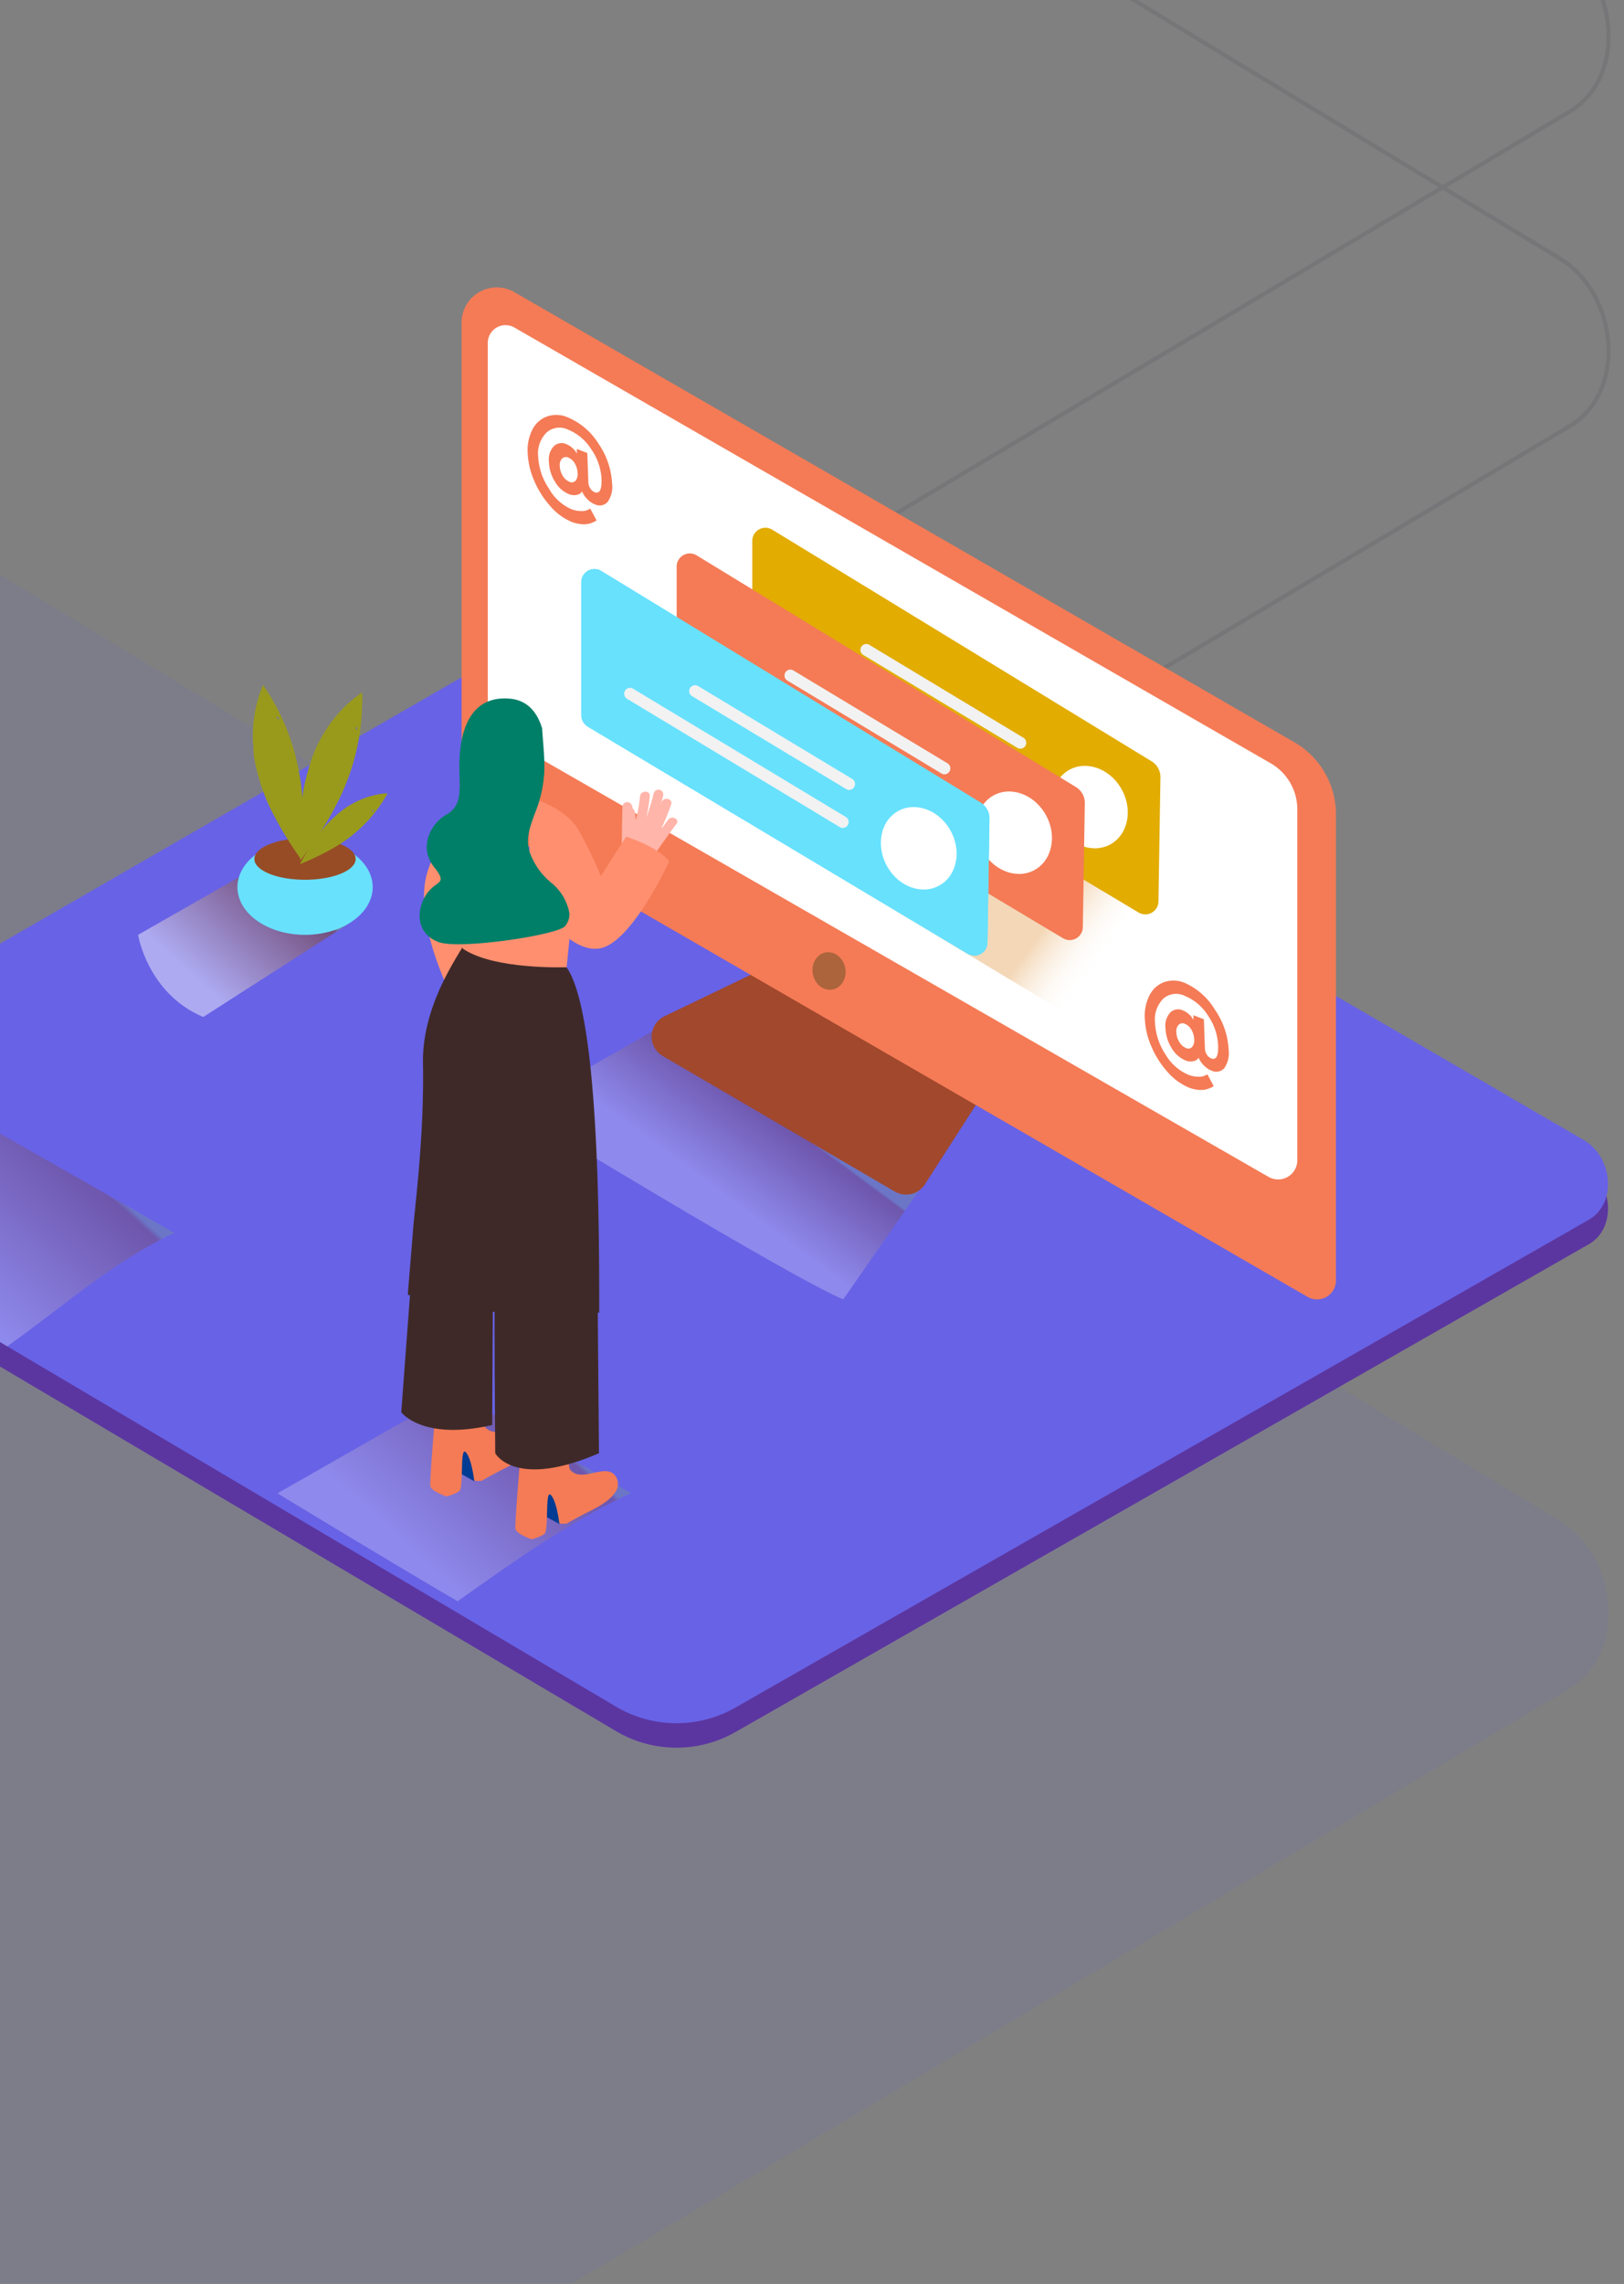 <?xml version="1.0" encoding="utf-8"?>
<svg id="master-artboard" xmlns="http://www.w3.org/2000/svg" viewBox="0 0 628.681 883.917" width="628.681px" height="883.917px" xmlns:xlink="http://www.w3.org/1999/xlink"><rect x="0" y="0" width="628.681" height="883.917" fill="#808080" stroke="none"/><defs><linearGradient x1="61.181%" y1="36.82%" x2="40.788%" y2="55.54%" id="a"><stop stop-color="#78B46A" offset="0%"/><stop stop-color="#7F3500" offset="3%"/><stop stop-color="#FFF" offset="100%"/></linearGradient><linearGradient x1="82.186%" y1="28.519%" x2="29.852%" y2="62.464%" id="b"><stop stop-color="#78B46A" offset="0%"/><stop stop-color="#7F3500" offset="3%"/><stop stop-color="#FFF" offset="100%"/></linearGradient><linearGradient x1="80.66%" y1="21.864%" x2="21.557%" y2="66.62%" id="c"><stop stop-color="#78B46A" offset="0%"/><stop stop-color="#7F3500" offset="3%"/><stop stop-color="#FFF" offset="100%"/></linearGradient><linearGradient x1="81.016%" y1="60.589%" x2="67.462%" y2="55.277%" id="d"><stop stop-color="#FFF" stop-opacity="0" offset="0%"/><stop stop-color="#DC841E" offset="99%"/></linearGradient><linearGradient x1="82.183%" y1="27.537%" x2="29.857%" y2="62.324%" id="e"><stop stop-color="#78B46A" offset="0%"/><stop stop-color="#7F3500" offset="3%"/><stop stop-color="#FFF" offset="100%"/></linearGradient><filter x="-97.9%" y="-76.3%" width="295.8%" height="313.7%" filterUnits="objectBoundingBox" id="filter-1"><feOffset dy="25" in="SourceAlpha" result="shadowOffsetOuter1"/><feGaussianBlur stdDeviation="25" in="shadowOffsetOuter1" result="shadowBlurOuter1"/><feColorMatrix values="0 0 0 0 0.209 0 0 0 0 0.069 0 0 0 0 0.478 0 0 0 0.497 0" in="shadowBlurOuter1"/></filter><path id="path-1" d="M0 27.756v53.87l41.968 24.035 47.387-28.025v-53.87"/><linearGradient id="linear-gradient" x1="1.78" y1="537.83" x2="1.58" y2="537.64" gradientTransform="matrix(52.93 0 0 -35.76 42.83 19334.13)" gradientUnits="userSpaceOnUse"><stop offset="0" stop-color="#7f3500"/><stop offset="1" stop-color="#231f20" stop-opacity="0"/></linearGradient><linearGradient id="linear-gradient-2" x1="1.82" y1="531.01" x2="1.3" y2="530.67" gradientTransform="matrix(43.55 0 0 -25.69 29.51 13785.7)" gradientUnits="userSpaceOnUse"><stop offset=".03" stop-color="#7f3500"/><stop offset="1" stop-color="#231f20" stop-opacity="0"/></linearGradient><linearGradient id="linear-gradient-3" x1="1.33" y1="520.5" x2=".74" y2="520.06" gradientTransform="matrix(26.11 0 0 -17.98 42.05 9434.58)" gradientUnits="userSpaceOnUse"><stop offset="0" stop-color="#843c09" stop-opacity=".85"/><stop offset="1" stop-color="#231f20" stop-opacity="0"/></linearGradient><linearGradient id="linear-gradient-4" x1="2.04" y1="537.08" x2="1.9" y2="537.14" gradientTransform="matrix(64.69 0 0 -34.67 47.7 18696.01)" gradientUnits="userSpaceOnUse"><stop offset="0" stop-color="#fff" stop-opacity="0"/><stop offset=".99" stop-color="#dc841e"/></linearGradient><linearGradient id="linear-gradient-5" x1="1.83" y1="531.61" x2="1.31" y2="531.26" gradientTransform="matrix(43.54 0 0 -26.33 -26.72 14107.68)" xlink:href="#linear-gradient-2"/><linearGradient x1="61.181%" y1="36.82%" x2="40.788%" y2="55.54%" id="gradient-1"><stop stop-color="#78B46A" offset="0%"/><stop stop-color="#7F3500" offset="3%"/><stop stop-color="#FFF" offset="100%"/></linearGradient><linearGradient x1="82.186%" y1="28.519%" x2="29.852%" y2="62.464%" id="gradient-2"><stop stop-color="#78B46A" offset="0%"/><stop stop-color="#7F3500" offset="3%"/><stop stop-color="#FFF" offset="100%"/></linearGradient><linearGradient x1="80.66%" y1="21.864%" x2="21.557%" y2="66.62%" id="gradient-3"><stop stop-color="#78B46A" offset="0%"/><stop stop-color="#7F3500" offset="3%"/><stop stop-color="#FFF" offset="100%"/></linearGradient><linearGradient x1="81.016%" y1="60.589%" x2="67.462%" y2="55.277%" id="gradient-4"><stop stop-color="#FFF" stop-opacity="0" offset="0%"/><stop stop-color="#DC841E" offset="99%"/></linearGradient><linearGradient x1="82.183%" y1="27.537%" x2="29.857%" y2="62.324%" id="gradient-5"><stop stop-color="#78B46A" offset="0%"/><stop stop-color="#7F3500" offset="3%"/><stop stop-color="#FFF" offset="100%"/></linearGradient><linearGradient x1="61.181%" y1="36.82%" x2="40.788%" y2="55.54%" id="gradient-6"><stop stop-color="#78B46A" offset="0%"/><stop stop-color="#7F3500" offset="3%"/><stop stop-color="#FFF" offset="100%"/></linearGradient><linearGradient x1="82.186%" y1="28.519%" x2="29.852%" y2="62.464%" id="gradient-7"><stop stop-color="#78B46A" offset="0%"/><stop stop-color="#7F3500" offset="3%"/><stop stop-color="#FFF" offset="100%"/></linearGradient><linearGradient x1="80.66%" y1="21.864%" x2="21.557%" y2="66.62%" id="gradient-8"><stop stop-color="#78B46A" offset="0%"/><stop stop-color="#7F3500" offset="3%"/><stop stop-color="#FFF" offset="100%"/></linearGradient><linearGradient x1="81.016%" y1="60.589%" x2="67.462%" y2="55.277%" id="gradient-9"><stop stop-color="#FFF" stop-opacity="0" offset="0%"/><stop stop-color="#DC841E" offset="99%"/></linearGradient><linearGradient x1="82.183%" y1="27.537%" x2="29.857%" y2="62.324%" id="gradient-10"><stop stop-color="#78B46A" offset="0%"/><stop stop-color="#7F3500" offset="3%"/><stop stop-color="#FFF" offset="100%"/></linearGradient></defs><rect id="ee-background" x="0" y="0" width="628.681" height="883.917" style="fill: white; fill-opacity: 0; pointer-events: none;"/><g transform="matrix(1.555, 0, 0, 1.623, -877.876, -470.87)"><g fill-rule="nonzero" fill="none" opacity=".099"><path d="M468.755 937.353L19.744 671.73c-14.295-8.047-26.548-21.23-12.62-29.878L457.734 381.89c6.754-4.194 17.018-6.946 23.903-2.936l471.265 273.827c14.296 8.308 16.861 31.45 2.619 39.837L527.925 936.933a59.64 59.64 0 01-59.17.42z" fill="#6862E6" style="fill-opacity: 1;"/><path d="M468.755 561.353L19.744 295.73c-14.295-8.047-26.548-21.23-12.62-29.878L457.734 5.89c6.754-4.194 17.018-6.946 23.903-2.936l471.265 273.827c14.296 8.308 16.861 31.45 2.619 39.837L527.925 560.933a59.64 59.64 0 01-59.17.42z" stroke="#1E1F36" style="fill-opacity: 1;"/><path d="M468.755 636.353L19.744 370.73c-14.295-8.047-26.548-21.23-12.62-29.878L457.734 80.89c6.754-4.194 17.018-6.946 23.903-2.936l471.265 273.827c14.296 8.308 16.861 31.45 2.619 39.837L527.925 635.933a59.64 59.64 0 01-59.17.42z" stroke="#1E1F36" style="fill-opacity: 1;"/></g></g><g transform="matrix(1.578, 0, 0, 1.578, -122.063, 109.95)"><g fill-rule="nonzero" fill="none"><path d="M229.018 355.203L9.313 225.211c-6.995-3.938-12.99-10.39-6.175-14.622L223.625 83.367c3.305-2.052 8.327-3.399 11.696-1.437l230.595 134.007c6.994 4.066 8.25 15.392 1.28 19.496L257.972 354.998a29.178 29.178 0 01-28.953.205z" fill="#5B36A0"/><path d="M229.018 349.203L9.313 219.211c-6.995-3.938-12.99-10.39-6.175-14.622L223.625 77.367c3.305-2.052 8.327-3.399 11.696-1.437l230.595 134.007c6.994 4.066 8.25 15.392 1.28 19.496L257.972 348.998a29.178 29.178 0 01-28.953.205z" fill="#6862E6"/><path d="M247.133 177.693L203.78 202.46s66.783 40.8 80.439 46.546l24.968-35.913" fill="url(#a)" opacity=".25" style="mix-blend-mode:multiply"/><path d="M232.157 296.513l-43.365-24.715-43.364 24.767s22.585 13.8 44.171 26.473c13.708-9.71 27.428-19.521 42.558-26.525z" fill="url(#b)" opacity=".25" style="mix-blend-mode:multiply"/><path d="M138.728 143.883l-27.505 15.712s2.331 14.404 15.988 20.15l36.01-23.087" fill="url(#c)" opacity=".46" style="mix-blend-mode:multiply"/><path d="M 168.782 147.898 A 16.59 11.697 0 0 1 152.192 159.595 A 16.59 11.697 0 0 1 135.602 147.898 A 16.59 11.697 0 0 1 152.192 136.201 A 16.59 11.697 0 0 1 168.782 147.898 Z" fill="#68E1FD"/><path d="M 164.605 140.997 A 12.426 5.092 0 0 1 152.179 146.089 A 12.426 5.092 0 0 1 139.753 140.997 A 12.426 5.092 0 0 1 152.179 135.905 A 12.426 5.092 0 0 1 164.605 140.997 Z" fill="#974C26"/><path d="M151.73 132.506c0-2.296-.076-4.591-.256-6.887-.051-.599-.106-1.193-.166-1.783l-.128-1.167c0-.347-.18-1.283-.18-1.193-.077-.47-.158-.936-.243-1.398a54.855 54.855 0 00-8.865-21.715 31.778 31.778 0 00-2.473 12.71c0 1.284.103 2.566.205 3.772v.757c.103.615.218 1.282.346 1.846a50.222 50.222 0 001.96 6.888 41.928 41.928 0 002.678 6.003 82.454 82.454 0 003.676 6.349 90.88 90.88 0 002.985 4.425c.308-2.86.449-5.734.461-8.607zm-6.52-25.819a2.067 2.067 0 000-.897c.316.324.628.658.935 1a2.84 2.84 0 00-.948-.103h.013z" fill="#999A1C"/><path d="M155.996 134.276a65.015 65.015 0 003.498-5.938c.282-.53.555-1.06.82-1.59l.525-1.065.5-1.103.55-1.283a54.876 54.876 0 004.266-23.087 31.728 31.728 0 00-8.967 9.363 45.938 45.938 0 00-1.858 3.284l-.256.474-.064.206c-.243.577-.487 1.154-.717 1.744a50.22 50.22 0 00-2.063 6.862 41.95 41.95 0 00-.986 6.503 77.621 77.621 0 00-.333 7.323c0 1.911 0 3.656.115 5.336 1.704-2.27 3.42-4.605 4.97-7.029zm8.456-25.254c.2-.226.349-.493.435-.783.094.445.175.873.244 1.283-.2-.2-.43-.368-.68-.5z" fill="#999A1C"/><path d="M155.907 139.997a64.687 64.687 0 003.843-2.078l.96-.59.629-.398.615-.436.717-.526a34.464 34.464 0 009.736-11.069 19.928 19.928 0 00-7.84 2.168c-.705.36-1.384.757-2.063 1.167l-.294.18-.103.09-.948.705a31.541 31.541 0 00-3.33 3.04 26.351 26.351 0 00-2.627 3.193 83.516 83.516 0 00-2.562 3.848 55.792 55.792 0 00-1.653 2.925c1.653-.693 3.306-1.411 4.92-2.22zm12.708-10.902a1.28 1.28 0 00.487-.283c-.094.274-.196.543-.308.808a1.797 1.797 0 00-.179-.513v-.012zM151.73 132.506c0-2.296-.076-4.591-.256-6.887-.051-.599-.106-1.193-.166-1.783l-.128-1.167c0-.347-.18-1.283-.18-1.193-.077-.47-.158-.936-.243-1.398a54.855 54.855 0 00-8.865-21.715 31.778 31.778 0 00-2.473 12.71c0 1.284.103 2.566.205 3.772v.757c.103.615.218 1.282.346 1.846a50.222 50.222 0 001.96 6.888 41.928 41.928 0 002.678 6.003 82.454 82.454 0 003.676 6.349 90.88 90.88 0 002.985 4.425c.308-2.86.449-5.734.461-8.607zm-6.52-25.819a2.067 2.067 0 000-.897c.316.324.628.658.935 1a2.84 2.84 0 00-.948-.103h.013z" fill="#999A1C"/><path d="M155.996 134.276a65.015 65.015 0 003.498-5.938c.282-.53.555-1.06.82-1.59l.525-1.065.5-1.103.55-1.283a54.876 54.876 0 004.266-23.087 31.728 31.728 0 00-8.967 9.363 45.938 45.938 0 00-1.858 3.284l-.256.474-.064.206c-.243.577-.487 1.154-.717 1.744a50.22 50.22 0 00-2.063 6.862 41.95 41.95 0 00-.986 6.503 77.621 77.621 0 00-.333 7.323c0 1.911 0 3.656.115 5.336 1.704-2.27 3.42-4.605 4.97-7.029zm8.456-25.254c.2-.226.349-.493.435-.783.094.445.175.873.244 1.283-.2-.2-.43-.368-.68-.5z" fill="#999A1C"/><path d="M155.907 139.997a64.687 64.687 0 003.843-2.078l.96-.59.629-.398.615-.436.717-.526a34.464 34.464 0 009.736-11.069 19.928 19.928 0 00-7.84 2.168c-.705.36-1.384.757-2.063 1.167l-.294.18-.103.09-.948.705a31.541 31.541 0 00-3.33 3.04 26.351 26.351 0 00-2.627 3.193 83.516 83.516 0 00-2.562 3.848 55.792 55.792 0 00-1.653 2.925c1.653-.693 3.306-1.411 4.92-2.22zm12.708-10.902a1.28 1.28 0 00.487-.283c-.094.274-.196.543-.308.808a1.797 1.797 0 00-.179-.513v-.012z" fill="#999A1C"/><path d="M264.35 168.022l-23.994 11.543a5.53 5.53 0 00-.384 9.76l56.867 33.22a5.518 5.518 0 007.43-1.782l13.823-21.523" fill="#A1482D"/><path d="M394.854 112.344L203.524 1.962a8.626 8.626 0 00-8.626.01 8.644 8.644 0 00-4.312 7.48v114.833a7.184 7.184 0 003.587 6.22L398.146 248.39a4.62 4.62 0 004.632.003 4.631 4.631 0 002.312-4.018V130.018a20.398 20.398 0 00-10.236-17.674z" fill="#F47B56"/><path d="M203.537 10.646l185.552 106.88a13.034 13.034 0 016.52 11.286v86.076a4.708 4.708 0 01-2.344 4.065 4.697 4.697 0 01-4.688.014L199.348 110.304a4.643 4.643 0 01-2.331-4.027V14.429c0-1.555.827-2.992 2.171-3.772a4.351 4.351 0 014.35-.011z" fill="#FFF"/><path d="M 284.774 168.465 A 4.036 4.617 0 0 1 280.738 173.082 A 4.036 4.617 0 0 1 276.702 168.465 A 4.036 4.617 0 0 1 280.738 163.848 A 4.036 4.617 0 0 1 284.774 168.465 Z" fill="#AB643C" transform="rotate(-10.9 280.738 168.465)"/><path fill="url(#d)" opacity=".32" d="M253.41 127.427l86.23 51.869 42.595-24.793-76.109-44.353"/><path d="M359.97 117.102l-93.224-56.91a3.225 3.225 0 00-3.278.028 3.233 3.233 0 00-1.565 2.884V95.53a3.4 3.4 0 001.627 2.924l93.212 55.704c.997.567 2.22.56 3.21-.02a3.22 3.22 0 001.594-2.79l.487-30.23a4.542 4.542 0 00-2.063-4.015z" fill="#E2AC00"/><path d="M337.667 133.789c3.343 4.681 9.223 5.99 13.118 2.937 3.894-3.053 4.343-9.324 1-13.993-3.345-4.669-9.225-5.99-13.12-2.937-3.894 3.052-4.342 9.311-.998 13.993z" fill="#FFF"/><path d="M328.52 111.318l-38.023-22.92a1.447 1.447 0 00-1.862.578 1.45 1.45 0 00.402 1.91l38.022 22.92a1.447 1.447 0 001.862-.578 1.45 1.45 0 00-.401-1.91zM326.957 120.63l-52.41-31.591a1.45 1.45 0 00-1.396 2.488l52.345 31.603a1.447 1.447 0 001.862-.578 1.45 1.45 0 00-.401-1.91v-.013z" fill="#F2F2F2"/><path d="M341.369 123.387L248.196 66.49a3.225 3.225 0 00-3.278.028 3.233 3.233 0 00-1.565 2.884v32.411a3.4 3.4 0 001.615 2.938l93.211 55.703c1.008.58 2.25.57 3.248-.025a3.22 3.22 0 001.569-2.848l.487-30.23a4.542 4.542 0 00-2.114-3.964z" fill="#F47B56"/><path d="M319.065 140.074c3.344 4.681 9.224 5.99 13.119 2.937 3.894-3.053 4.342-9.325.999-13.993-3.344-4.67-9.224-5.99-13.118-2.938-3.895 3.053-4.343 9.312-1 13.994z" fill="#FFF"/><path d="M309.918 117.602l-38.048-22.92a1.447 1.447 0 00-1.862.578 1.45 1.45 0 00.402 1.91l38.022 22.92a1.447 1.447 0 001.862-.578 1.45 1.45 0 00-.401-1.91h.025zM308.343 126.978l-52.397-31.642a1.447 1.447 0 00-1.862.579 1.45 1.45 0 00.402 1.91l52.409 31.59a1.447 1.447 0 001.862-.578 1.45 1.45 0 00-.402-1.91l-.012.051z" fill="#F2F2F2"/><path d="M317.99 127.21l-93.2-56.897a3.225 3.225 0 00-3.278.027 3.233 3.233 0 00-1.564 2.884v32.412a3.4 3.4 0 001.627 2.924l93.211 55.704c1.008.58 2.25.57 3.249-.026a3.22 3.22 0 001.568-2.847l.487-30.231a4.542 4.542 0 00-2.1-3.95z" fill="#68E1FD"/><path d="M317.99 127.21l-93.2-56.897a3.225 3.225 0 00-3.278.027 3.233 3.233 0 00-1.564 2.884v32.412a3.4 3.4 0 001.627 2.924l93.211 55.704c1.008.58 2.25.57 3.249-.026a3.22 3.22 0 001.568-2.847l.487-30.231a4.542 4.542 0 00-2.1-3.95z" fill="#68E1FD"/><path d="M295.673 143.896c3.343 4.681 9.224 5.99 13.118 2.937 3.895-3.053 4.343-9.325 1-13.993-3.344-4.669-9.225-5.99-13.119-2.937-3.894 3.052-4.304 9.311-1 13.993z" fill="#FFF"/><path d="M286.526 121.425l-38.035-22.92a1.447 1.447 0 00-1.862.578 1.45 1.45 0 00.401 1.91l38.023 22.92a1.447 1.447 0 001.862-.578 1.45 1.45 0 00-.402-1.91h.013zM284.95 130.75l-52.409-31.592a1.447 1.447 0 00-1.862.579 1.45 1.45 0 00.402 1.91l52.409 31.59a1.447 1.447 0 001.862-.578 1.45 1.45 0 00-.402-1.91z" fill="#F2F2F2"/><path d="M195.672 124.028a45.406 45.406 0 00-13.208 19.38c-4.638 12.827 6.956 33.784 6.956 33.784l18.038-14.3" fill="#FF8F6F"/><path d="M193.724 293.602l-4.893-2.706 1.28-7.003s7.29.692 7.93 3.283" fill="#003B94"/><path d="M195.518 293.5c1.102-.68 2.255-1.283 3.395-1.886 2.83-1.552 6.918-3.155 8.66-6.067a3.39 3.39 0 00-.23-3.848c-2.563-3.104-8.174 2.001-11.044-1.436-.563-.68-.832-11.467-.832-11.467l-10.915 2.95s-1.845 21.676-1.64 23.01c.205 1.334 3.959 2.566 3.959 2.566a9.666 9.666 0 003.151-1.283c1.14-.834.102-11.005 1.563-9.581 1.46 1.424 2.1 6.99 2.1 6.99.607.092 1.222.11 1.833.051z" fill="#F47B56"/><path d="M214.568 304.08l-4.894-2.667 1.28-7.003s7.29.693 7.93 3.283" fill="#003B94"/><path d="M216.412 303.978c1.102-.68 2.255-1.282 3.395-1.885 2.831-1.552 6.918-3.155 8.66-6.067a3.39 3.39 0 00-.23-3.848c-2.563-3.104-8.174 2.001-11.043-1.436-.564-.68-.833-11.467-.833-11.467l-10.915 2.95s-1.857 21.753-1.652 23.036c.205 1.282 3.958 2.565 3.958 2.565a9.666 9.666 0 003.152-1.283c1.14-.833.102-11.004 1.563-9.58 1.46 1.423 2.1 6.99 2.1 6.99a7.498 7.498 0 001.845.025z" fill="#F47B56"/><path d="M179.005 233.614l-3.216 43.058s5.125 7.08 22.304 3.142l.166-29.026M198.849 242.144c-.372 3.706 0 44.596 0 44.596s4.752 8.901 25.442 0l-.295-34.746" fill="#3E2928"/><path d="M177.403 247.838c1.41.975 1.896-4.04 3.37-3.18a83.77 83.77 0 0016.961 7.49h.128a1.165 1.165 0 011.576.577 89.585 89.585 0 0011.133 2.565c4.83.77 8.826-2.808 13.784-3.052 0-19.008.09-73.109-7.994-84.652l-23.918-8.055c-.115 1.975-11.606 15.314-11.325 31.578.32 18.328-2.062 35.618-2.472 41.351-.064.975-1.191 14.34-1.243 15.378z" fill="#3E2928"/><path d="M218.564 145.73l-2.203 21.804s-17.845.719-25.532-4.591v-18.496" fill="#FF8F6F"/><path d="M241.252 131.378l-1.819 2.488c.97-2.024 1.826-4.1 2.562-6.22.513-1.45-1.806-2.027-2.318-.578l-.27.744c.223-.77.432-1.543.628-2.322a1.195 1.195 0 10-2.319-.577 62.236 62.236 0 01-1.806 5.952 42.54 42.54 0 00.846-5.26c.154-1.525-2.242-1.461-2.383 0a37.916 37.916 0 01-1.076 5.965c0-.684-.064-1.368-.192-2.052a1.206 1.206 0 00-.5-.86 9.29 9.29 0 00-.23-.795 1.204 1.204 0 00-2.345.36l-.154 8.978c-.433.93-.999 1.795-1.678 2.565a41.64 41.64 0 013.331 2.565 34.337 34.337 0 012.716 2.565 65.716 65.716 0 002.216-2.924c.088-.075.166-.161.23-.257a255.44 255.44 0 016.611-9.337c.948-1.052-1.14-2.219-2.05-1z" fill="#FFB5A9"/><path d="M207.24 125.85s8.43 2.27 11.85 7.695a96.553 96.553 0 015.65 11.66l6.225-9.685s7.559 2.322 10.556 6.042c0 0-8.967 19.623-16.782 21.304-7.814 1.68-16.116-11.518-16.116-11.518s-1.716 5.515-1.383-.372" fill="#FF8F6F"/><path d="M212.595 146.82a17.097 17.097 0 01-5.342-7.618c-1.013-3.45.256-6.478 1.434-9.684a31.237 31.237 0 002.204-9.966c.102-3.36-.282-6.72-.513-10.069a.976.976 0 010-.436c-1.127-3.783-3.433-6.99-7.98-7.375-11.774-1-12.44 12.057-12.35 17.367.09 5.31.653 8.901-3.254 11.12-3.908 2.219-6.726 8.042-2.998 12.75 3.728 4.706.384 2.988-2.101 7.169-2.485 4.181-1.845 9.402 3.254 11.287 5.099 1.885 28.799-1.655 30.976-3.848a4.531 4.531 0 001.115-3.206 12.444 12.444 0 00-4.445-7.49z" fill="#007F68"/><path d="M224.176 39.132a18.805 18.805 0 013.33 9.748 6.419 6.419 0 01-1.088 4.553 2.624 2.624 0 01-3.178.552 4.906 4.906 0 01-1.716-1.154 5.989 5.989 0 01-1.102-1.398l-.307-.603a2.13 2.13 0 01-.308.436 2.24 2.24 0 01-1.05.449 3.186 3.186 0 01-1.896-.231 7.113 7.113 0 01-3.357-3.014 9.692 9.692 0 01-1.486-4.861 4.775 4.775 0 011.192-3.848 2.739 2.739 0 013.113-.488c.513.205.986.5 1.396.873.35.297.659.637.922 1.013l.23.41v-1.141l2.563 1 .256 7.209c.018.516.178 1.017.462 1.449.24.417.609.745 1.05.936 1.238.488 1.81-.581 1.717-3.206a13.889 13.889 0 00-2.473-7.247 12.136 12.136 0 00-5.675-4.848 4.774 4.774 0 00-5.33.68 7.252 7.252 0 00-2.062 5.925 15.3 15.3 0 002.562 7.696 11.817 11.817 0 005.47 5.13c.812.34 1.684.51 2.563.5a3.417 3.417 0 001.665-.307l.513-.283 1.55 2.886-.257.18a6.133 6.133 0 01-.755.359c-.41.177-.84.298-1.282.36a6.398 6.398 0 01-1.703 0 8.575 8.575 0 01-2.165-.552 14.093 14.093 0 01-5.125-3.771 22.36 22.36 0 01-3.971-6.208 19.027 19.027 0 01-1.64-6.888c-.138-2 .27-3.999 1.179-5.784a6.51 6.51 0 013.638-3.207 7 7 0 015.047.257 16.288 16.288 0 017.508 6.438zm-5.65 9.12c.42-.538.61-1.221.525-1.899a4.904 4.904 0 00-.679-2.372 3.255 3.255 0 00-1.55-1.411 1.395 1.395 0 00-1.576.205 2.35 2.35 0 00-.563 1.86c.029.846.28 1.669.73 2.385.37.652.94 1.165 1.627 1.463a1.28 1.28 0 001.486-.231M375.433 178.013a18.74 18.74 0 013.33 9.748 6.419 6.419 0 01-1.088 4.553 2.637 2.637 0 01-3.177.552 5.047 5.047 0 01-1.717-1.154 6.207 6.207 0 01-1.102-1.399l-.307-.602c-.087.156-.19.302-.308.436-.304.24-.666.395-1.05.449a3.071 3.071 0 01-1.883-.218 7.113 7.113 0 01-3.357-3.027 9.653 9.653 0 01-1.499-4.874 4.724 4.724 0 011.192-3.848 2.726 2.726 0 013.1-.487c.514.204.987.499 1.396.872.35.302.66.647.923 1.026l.243.41v-1.141l2.562.987.257 7.209c.022.515.181 1.015.46 1.449.242.417.61.745 1.051.936 1.281.488 1.807-.577 1.73-3.206a13.953 13.953 0 00-2.473-7.26 12.161 12.161 0 00-5.662-4.835 4.787 4.787 0 00-5.33.667 7.252 7.252 0 00-2.01 5.964 15.25 15.25 0 002.561 7.695 11.868 11.868 0 005.535 4.964 6.668 6.668 0 002.562.513 3.545 3.545 0 001.665-.308l.513-.282 1.55 2.886-.256.18a6.133 6.133 0 01-.756.359c-.412.17-.842.29-1.281.359a6.526 6.526 0 01-1.717 0 8.55 8.55 0 01-2.152-.564 14.093 14.093 0 01-5.125-3.759 22.41 22.41 0 01-3.97-6.22 18.988 18.988 0 01-1.64-6.888 11.003 11.003 0 011.178-5.772 6.562 6.562 0 013.638-3.219 7.09 7.09 0 015.06.257 16.315 16.315 0 017.354 6.592zm-5.65 9.12a2.567 2.567 0 00.538-1.899 4.865 4.865 0 00-.691-2.372 3.204 3.204 0 00-1.538-1.411 1.395 1.395 0 00-1.575.192 2.323 2.323 0 00-.577 1.86c.03.842.281 1.66.73 2.373.369.655.94 1.172 1.627 1.475a1.28 1.28 0 001.486-.218" fill="#F47B56"/><path d="M120.139 232.704L76.774 208l-43.351 24.754s24.122 15.083 45.709 27.756c13.707-9.697 25.89-20.791 41.007-27.807z" fill="url(#e)" opacity=".25" style="mix-blend-mode:multiply"/></g></g></svg>